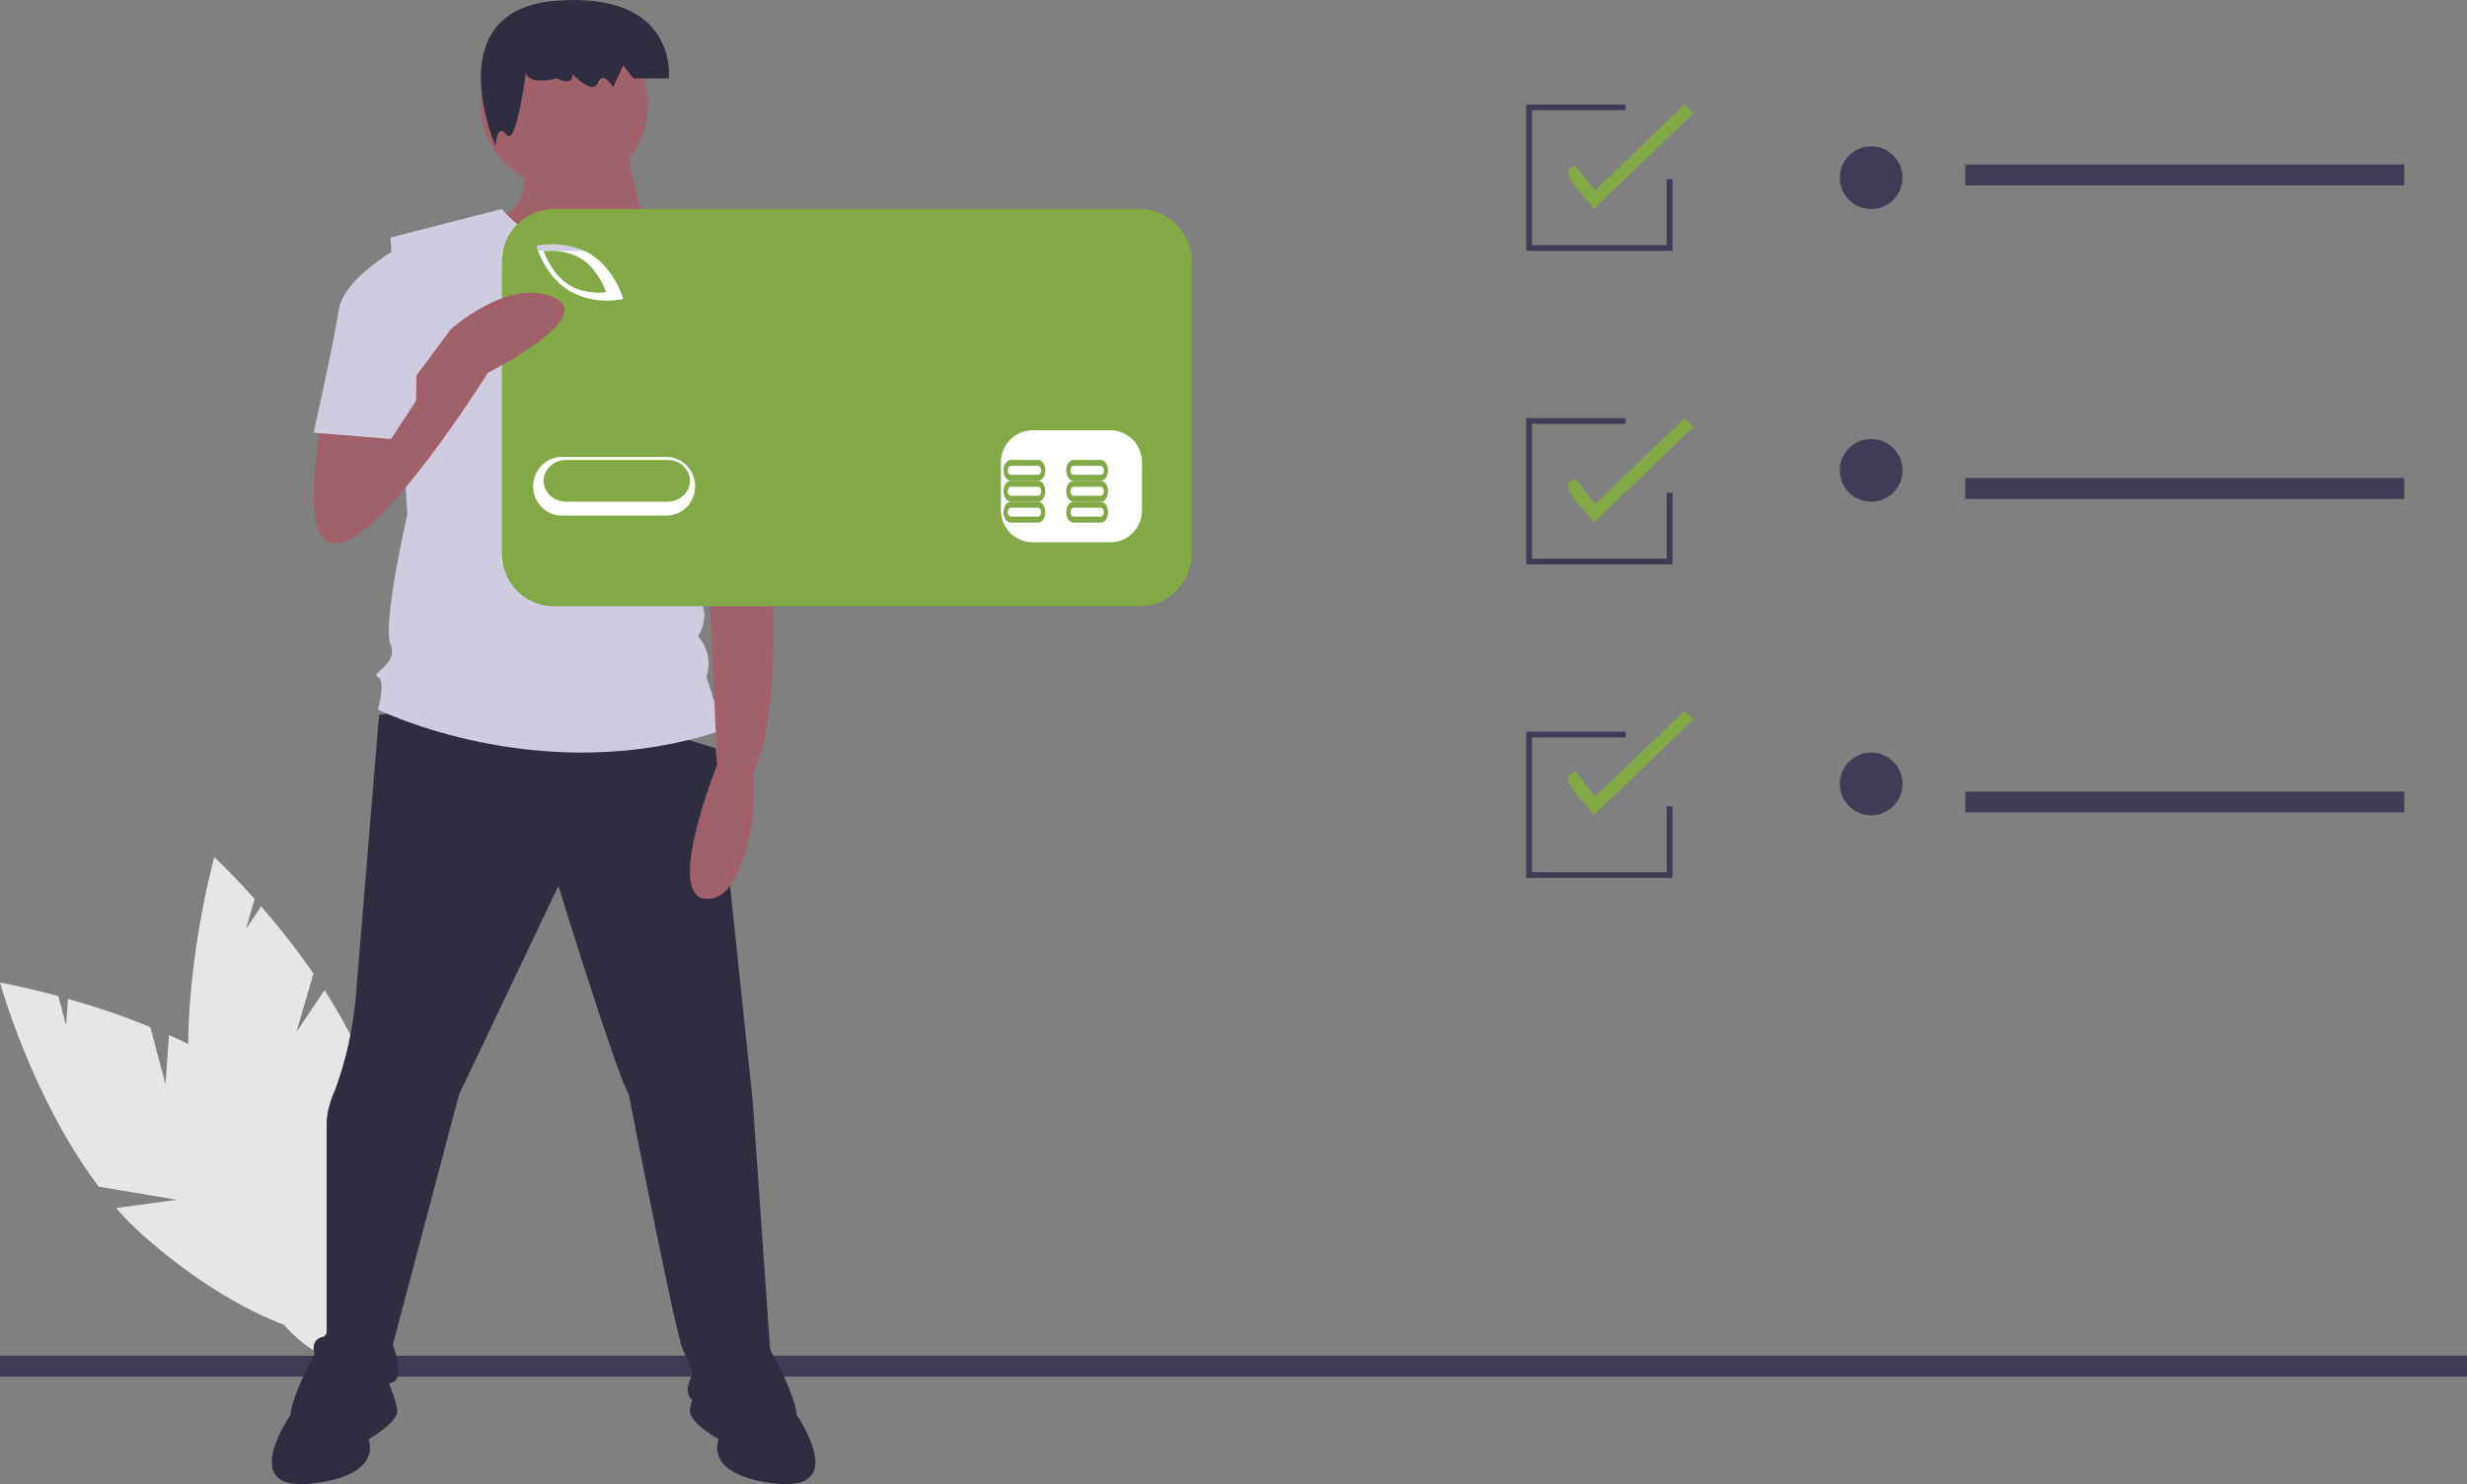 <?xml version="1.0" encoding="UTF-8"?>
<svg width="118px" height="71px" viewBox="0 0 118 71" version="1.1" xmlns="http://www.w3.org/2000/svg" xmlns:xlink="http://www.w3.org/1999/xlink">
    <rect x="0" y="0" width="118" height="71" fill="#808080" stroke="none"/>
    <!-- Generator: sketchtool 58 (101010) - https://sketch.com -->
    <title>0452A060-4877-4EF9-AAE8-B5881E39C23C</title>
    <desc>Created with sketchtool.</desc>
    <g id="Page-1" stroke="none" stroke-width="1" fill="none" fill-rule="evenodd">
        <g id="Dashboard" transform="translate(-751, -471)" fill-rule="nonzero">
            <g id="Group-5" transform="translate(714, 408)">
                <g id="Group-18">
                    <g id="Request-Card" transform="translate(37, 63)">
                        <path d="M7.914,51.857 L7.19,49.129 C5.905,48.609 4.59,48.159 3.251,47.781 L3.16,49.049 L2.789,47.652 C1.129,47.199 0,47 0,47 C0,47 1.525,52.535 4.724,56.767 L8.451,57.392 L5.556,57.79 C5.958,58.253 6.391,58.69 6.851,59.101 C11.504,63.223 16.687,65.114 18.428,63.325 C20.168,61.536 17.806,56.743 13.153,52.621 C11.71,51.343 9.898,50.317 8.084,49.51 L7.914,51.857 Z" id="Path" fill="#E6E6E6"></path>
                        <path d="M14.18,49.363 L14.993,46.57 C14.217,45.45 13.381,44.378 12.49,43.357 L11.764,44.436 L12.18,43.006 C11.066,41.755 10.252,41 10.252,41 C10.252,41 8.648,46.696 9.071,52.09 L11.775,54.552 L9.221,53.425 C9.31,54.041 9.436,54.651 9.599,55.251 C11.259,61.293 14.493,65.624 16.824,64.926 C19.155,64.228 19.699,58.764 18.039,52.722 C17.525,50.849 16.581,49.011 15.523,47.366 L14.18,49.363 Z" id="Path" fill="#E6E6E6"></path>
                        <rect id="Rectangle" fill="#3F3D56" x="0" y="64.851" width="118" height="1"></rect>
                        <path d="M18.131,34.197 C18.131,34.197 17.209,45.368 17.011,47.761 C16.875,49.262 16.542,50.738 16.021,52.15 C16.021,52.15 15.625,52.948 15.625,53.746 L15.625,63.919 C15.625,63.919 14.834,63.919 15.032,64.717 C15.23,65.515 15.428,66.911 15.428,66.911 L18.396,66.911 C18.396,66.911 18.198,66.313 18.792,66.113 C19.386,65.914 18.792,64.318 18.792,64.318 L21.959,52.349 L26.709,42.375 C26.709,42.375 29.479,51.352 30.073,52.349 C30.073,52.349 32.25,63.52 32.646,64.518 C33.042,65.515 33.24,65.515 33.042,65.914 C32.844,66.313 32.844,66.712 33.042,66.911 C33.24,67.111 37,66.911 37,66.911 L36.01,52.748 L34.229,35.793 L25.125,33 L18.131,34.197 Z" id="Path" fill="#2F2E41"></path>
                        <path d="M18.018,64.8 C18.018,64.8 17.035,61.328 15.464,64.028 C13.892,66.728 13.892,67.693 13.892,67.693 C13.892,67.693 11.338,71.357 14.874,70.972 C18.411,70.586 17.625,68.85 17.625,68.85 C17.625,68.85 19,68.079 19,67.5 C19,66.921 18.018,64.8 18.018,64.8 Z" id="Path" fill="#2F2E41"></path>
                        <path d="M33.982,64.8 C33.982,64.8 34.965,61.328 36.536,64.028 C38.108,66.728 38.108,67.693 38.108,67.693 C38.108,67.693 40.662,71.357 37.126,70.972 C33.589,70.586 34.375,68.85 34.375,68.85 C34.375,68.85 33,68.079 33,67.5 C33,66.921 33.982,64.8 33.982,64.8 Z" id="Path" fill="#2F2E41"></path>
                        <path d="M25.089,7 C25.089,7 25.511,9.6 24.245,10.2 C22.978,10.8 26.989,13 28.045,13 C29.1,13 31,11 31,11 C31,11 29.944,8 30.156,7.4 L25.089,7 Z" id="Path" fill="#A0616A"></path>
                        <circle id="Oval" fill="#A0616A" cx="27" cy="5" r="4"></circle>
                        <path d="M35,13.309 L29.962,10.361 C29.962,10.361 27.096,13.504 23.995,10 L18.678,11.362 L19.484,24.598 C19.484,24.598 18.275,29.853 18.678,30.827 C19.081,31.8 17.67,32.189 18.073,32.384 C18.476,32.578 18.073,33.941 18.073,33.941 C18.073,33.941 25.932,37.834 34.597,34.914 L33.791,32.384 C34.014,31.711 33.862,30.975 33.388,30.437 C33.388,30.437 34.194,29.27 33.186,28.296 C33.186,28.296 33.589,26.545 32.582,25.766 L32.38,23.041 L32.985,21.679 L35,13.309 Z" id="Path" fill="#CFCCE0"></path>
                        <path d="M25.205,3.133 C25.205,3.133 24.72,4.168 26.659,3.754 C26.659,3.754 27.386,4.168 27.386,3.547 C27.386,3.547 28.355,4.581 28.597,3.961 C28.84,3.34 29.324,4.168 29.324,4.168 L29.809,3.133 L30.294,3.754 L31.99,3.754 C31.99,3.754 32.475,-0.385 26.659,0.029 C20.843,0.443 23.704,7 23.704,7 C23.704,7 23.751,5.823 24.235,6.444 C24.72,7.065 25.205,3.133 25.205,3.133 Z" id="Path" fill="#2F2E41"></path>
                        <path d="M36.615,22 L36.808,26.082 C36.808,26.082 37.577,33.663 36.038,36.968 L36.038,38.717 C36.038,38.717 35.653,43.188 33.728,42.994 C31.803,42.799 34.305,36.579 34.305,36.579 L33.92,28.026 L33.535,23.166 L36.615,22 Z" id="Path" fill="#A0616A"></path>
                        <path d="M32.703,13.32 L34.59,13 C35.949,14.364 36.876,16.13 37.243,18.061 C37.811,21.222 38,21.815 38,21.815 L33.459,23 L31,18.061 L32.703,13.32 Z" id="Path" fill="#CFCCE0"></path>
                        <rect id="Rectangle" fill="#FFFFFF" x="24" y="12" width="31" height="15"></rect>
                        <path d="M27.832,12.399 C27.144,11.95 26.315,11.984 26,12.018 C26.12,12.337 26.48,13.15 27.168,13.6 C27.857,14.051 28.685,14.016 29,13.982 C28.88,13.663 28.52,12.85 27.832,12.399 Z" id="Path" fill="#82A946"></path>
                        <path d="M31.913,22 L27.087,22 C26.699,22 26.34,22.19 26.146,22.5 C25.951,22.809 25.951,23.191 26.146,23.5 C26.34,23.81 26.699,24 27.087,24 L31.913,24 C32.301,24 32.66,23.81 32.854,23.5 C33.049,23.191 33.049,22.809 32.854,22.5 C32.66,22.19 32.301,22 31.913,22 L31.913,22 Z" id="Path" fill="#82A946"></path>
                        <path d="M54.517,10 L26.483,10 C25.825,10 25.193,10.267 24.727,10.742 C24.262,11.217 24,11.861 24,12.533 L24,26.467 C24,27.139 24.262,27.783 24.727,28.258 C25.193,28.733 25.825,29 26.483,29 L54.517,29 C55.888,29 57,27.866 57,26.467 L57,12.533 C57,11.861 56.738,11.217 56.273,10.742 C55.807,10.267 55.175,10 54.517,10 Z M25.79,11.728 C25.845,11.718 27.158,11.49 28.245,12.157 C29.332,12.824 29.749,14.114 29.766,14.169 L29.81,14.308 L29.669,14.333 C29.468,14.365 29.265,14.381 29.061,14.379 C28.415,14.392 27.777,14.228 27.214,13.904 C26.127,13.237 25.71,11.947 25.693,11.893 L25.649,11.754 L25.79,11.728 Z M31.875,24.664 L26.875,24.664 C26.116,24.664 25.5,24.036 25.5,23.262 C25.5,22.487 26.116,21.859 26.875,21.859 L31.875,21.859 C32.634,21.859 33.25,22.487 33.25,23.262 C33.25,24.036 32.634,24.664 31.875,24.664 L31.875,24.664 Z M54.625,24.409 C54.623,25.253 53.952,25.937 53.125,25.94 L49.375,25.94 C48.548,25.937 47.877,25.253 47.875,24.409 L47.875,22.114 C47.877,21.27 48.548,20.586 49.375,20.584 L53.125,20.584 C53.952,20.586 54.623,21.27 54.625,22.114 L54.625,24.409 Z" id="Shape" fill="#82A946"></path>
                        <path d="M49.65,24 L48.35,24 C48.157,24 48,24.224 48,24.5 C48,24.776 48.157,25 48.35,25 L49.65,25 C49.843,25 50,24.776 50,24.5 C50,24.224 49.843,24 49.65,24 Z M49.65,24.714 L48.35,24.714 C48.296,24.714 48.247,24.674 48.22,24.607 C48.193,24.541 48.193,24.459 48.22,24.393 C48.247,24.326 48.296,24.286 48.35,24.286 L49.65,24.286 C49.733,24.286 49.8,24.382 49.8,24.5 C49.8,24.618 49.733,24.714 49.65,24.714 L49.65,24.714 Z" id="Shape" fill="#82A946"></path>
                        <path d="M52.65,24 L51.35,24 C51.157,24 51,24.224 51,24.5 C51,24.776 51.157,25 51.35,25 L52.65,25 C52.843,25 53,24.776 53,24.5 C53,24.224 52.843,24 52.65,24 Z M52.65,24.714 L51.35,24.714 C51.296,24.714 51.247,24.674 51.22,24.607 C51.193,24.541 51.193,24.459 51.22,24.393 C51.247,24.326 51.296,24.286 51.35,24.286 L52.65,24.286 C52.733,24.286 52.8,24.382 52.8,24.5 C52.8,24.618 52.733,24.714 52.65,24.714 L52.65,24.714 Z" id="Shape" fill="#82A946"></path>
                        <path d="M49.65,23 L48.35,23 C48.157,23 48,23.224 48,23.5 C48,23.776 48.157,24 48.35,24 L49.65,24 C49.843,24 50,23.776 50,23.5 C50,23.224 49.843,23 49.65,23 L49.65,23 Z M49.65,23.714 L48.35,23.714 C48.296,23.714 48.247,23.673 48.22,23.607 C48.193,23.541 48.193,23.459 48.22,23.393 C48.247,23.327 48.296,23.286 48.35,23.286 L49.65,23.286 C49.704,23.286 49.753,23.327 49.78,23.393 C49.807,23.459 49.807,23.541 49.78,23.607 C49.753,23.673 49.704,23.714 49.65,23.714 L49.65,23.714 Z" id="Shape" fill="#82A946"></path>
                        <path d="M52.65,23 L51.35,23 C51.157,23 51,23.224 51,23.5 C51,23.776 51.157,24 51.35,24 L52.65,24 C52.843,24 53,23.776 53,23.5 C53,23.224 52.843,23 52.65,23 L52.65,23 Z M52.65,23.714 L51.35,23.714 C51.296,23.714 51.247,23.673 51.22,23.607 C51.193,23.541 51.193,23.459 51.22,23.393 C51.247,23.327 51.296,23.286 51.35,23.286 L52.65,23.286 C52.704,23.286 52.753,23.327 52.78,23.393 C52.807,23.459 52.807,23.541 52.78,23.607 C52.753,23.673 52.704,23.714 52.65,23.714 L52.65,23.714 Z" id="Shape" fill="#82A946"></path>
                        <path d="M49.65,22 L48.35,22 C48.157,22 48,22.224 48,22.5 C48,22.776 48.157,23 48.35,23 L49.65,23 C49.843,23 50,22.776 50,22.5 C50,22.224 49.843,22 49.65,22 Z M49.65,22.714 L48.35,22.714 C48.296,22.714 48.247,22.674 48.22,22.607 C48.193,22.541 48.193,22.459 48.22,22.393 C48.247,22.326 48.296,22.286 48.35,22.286 L49.65,22.286 C49.733,22.286 49.8,22.382 49.8,22.5 C49.8,22.618 49.733,22.714 49.65,22.714 L49.65,22.714 Z" id="Shape" fill="#82A946"></path>
                        <path d="M52.65,22 L51.35,22 C51.157,22 51,22.224 51,22.5 C51,22.776 51.157,23 51.35,23 L52.65,23 C52.843,23 53,22.776 53,22.5 C53,22.224 52.843,22 52.65,22 Z M52.65,22.714 L51.35,22.714 C51.296,22.714 51.247,22.674 51.22,22.607 C51.193,22.541 51.193,22.459 51.22,22.393 C51.247,22.326 51.296,22.286 51.35,22.286 L52.65,22.286 C52.733,22.286 52.8,22.382 52.8,22.5 C52.8,22.618 52.733,22.714 52.65,22.714 L52.65,22.714 Z" id="Shape" fill="#82A946"></path>
                        <path d="M15.681,18.778 C15.681,18.778 13.913,26 16.074,26 C18.234,26 23.34,17.828 23.34,17.828 C23.34,17.828 28.643,15.168 26.483,14.218 C24.322,13.267 21.573,15.738 21.573,15.738 L18.4,20 L18.234,17.828 L15.681,18.778 Z" id="Path" fill="#A0616A"></path>
                        <path d="M20,13.213 L18.8,12 C18.8,12 16.4,13.416 16.2,14.831 C16,16.247 15,20.697 15,20.697 L18.7,21 L19.9,19.18 L20,13.213 Z" id="Path" fill="#CFCCE0"></path>
                        <path d="M76.23,10 C76.082,9.581 74.232,8.157 75.366,7.918 L76.296,9.11 L80.57,5 L81,5.413 L76.23,10 Z" id="Path" fill="#82A946"></path>
                        <path d="M76.23,25 C76.082,24.581 74.232,23.157 75.366,22.918 L76.296,24.11 L80.57,20 L81,20.413 L76.23,25 Z" id="Path" fill="#82A946"></path>
                        <path d="M76.23,39 C76.082,38.581 74.232,37.157 75.366,36.918 L76.296,38.11 L80.57,34 L81,34.413 L76.23,39 Z" id="Path" fill="#82A946"></path>
                        <circle id="Oval" fill="#3F3D56" cx="89.5" cy="8.5" r="1.5"></circle>
                        <rect id="Rectangle" fill="#3F3D56" x="94" y="7.867" width="21" height="1"></rect>
                        <circle id="Oval" fill="#3F3D56" cx="89.5" cy="22.5" r="1.5"></circle>
                        <rect id="Rectangle" fill="#3F3D56" x="94" y="22.867" width="21" height="1"></rect>
                        <circle id="Oval" fill="#3F3D56" cx="89.5" cy="37.5" r="1.5"></circle>
                        <rect id="Rectangle" fill="#3F3D56" x="94" y="37.867" width="21" height="1"></rect>
                        <polygon id="Path" fill="#3F3D56" points="80 42 73 42 73 35 77.76 35 77.76 35.275 73.28 35.275 73.28 41.725 79.72 41.725 79.72 38.569 80 38.569"></polygon>
                        <polygon id="Path" fill="#3F3D56" points="80 27 73 27 73 20 77.76 20 77.76 20.275 73.28 20.275 73.28 26.725 79.72 26.725 79.72 23.569 80 23.569"></polygon>
                        <polygon id="Path" fill="#3F3D56" points="80 12 73 12 73 5 77.76 5 77.76 5.275 73.28 5.275 73.28 11.725 79.72 11.725 79.72 8.569 80 8.569"></polygon>
                    </g>
                </g>
            </g>
        </g>
    </g>
</svg>